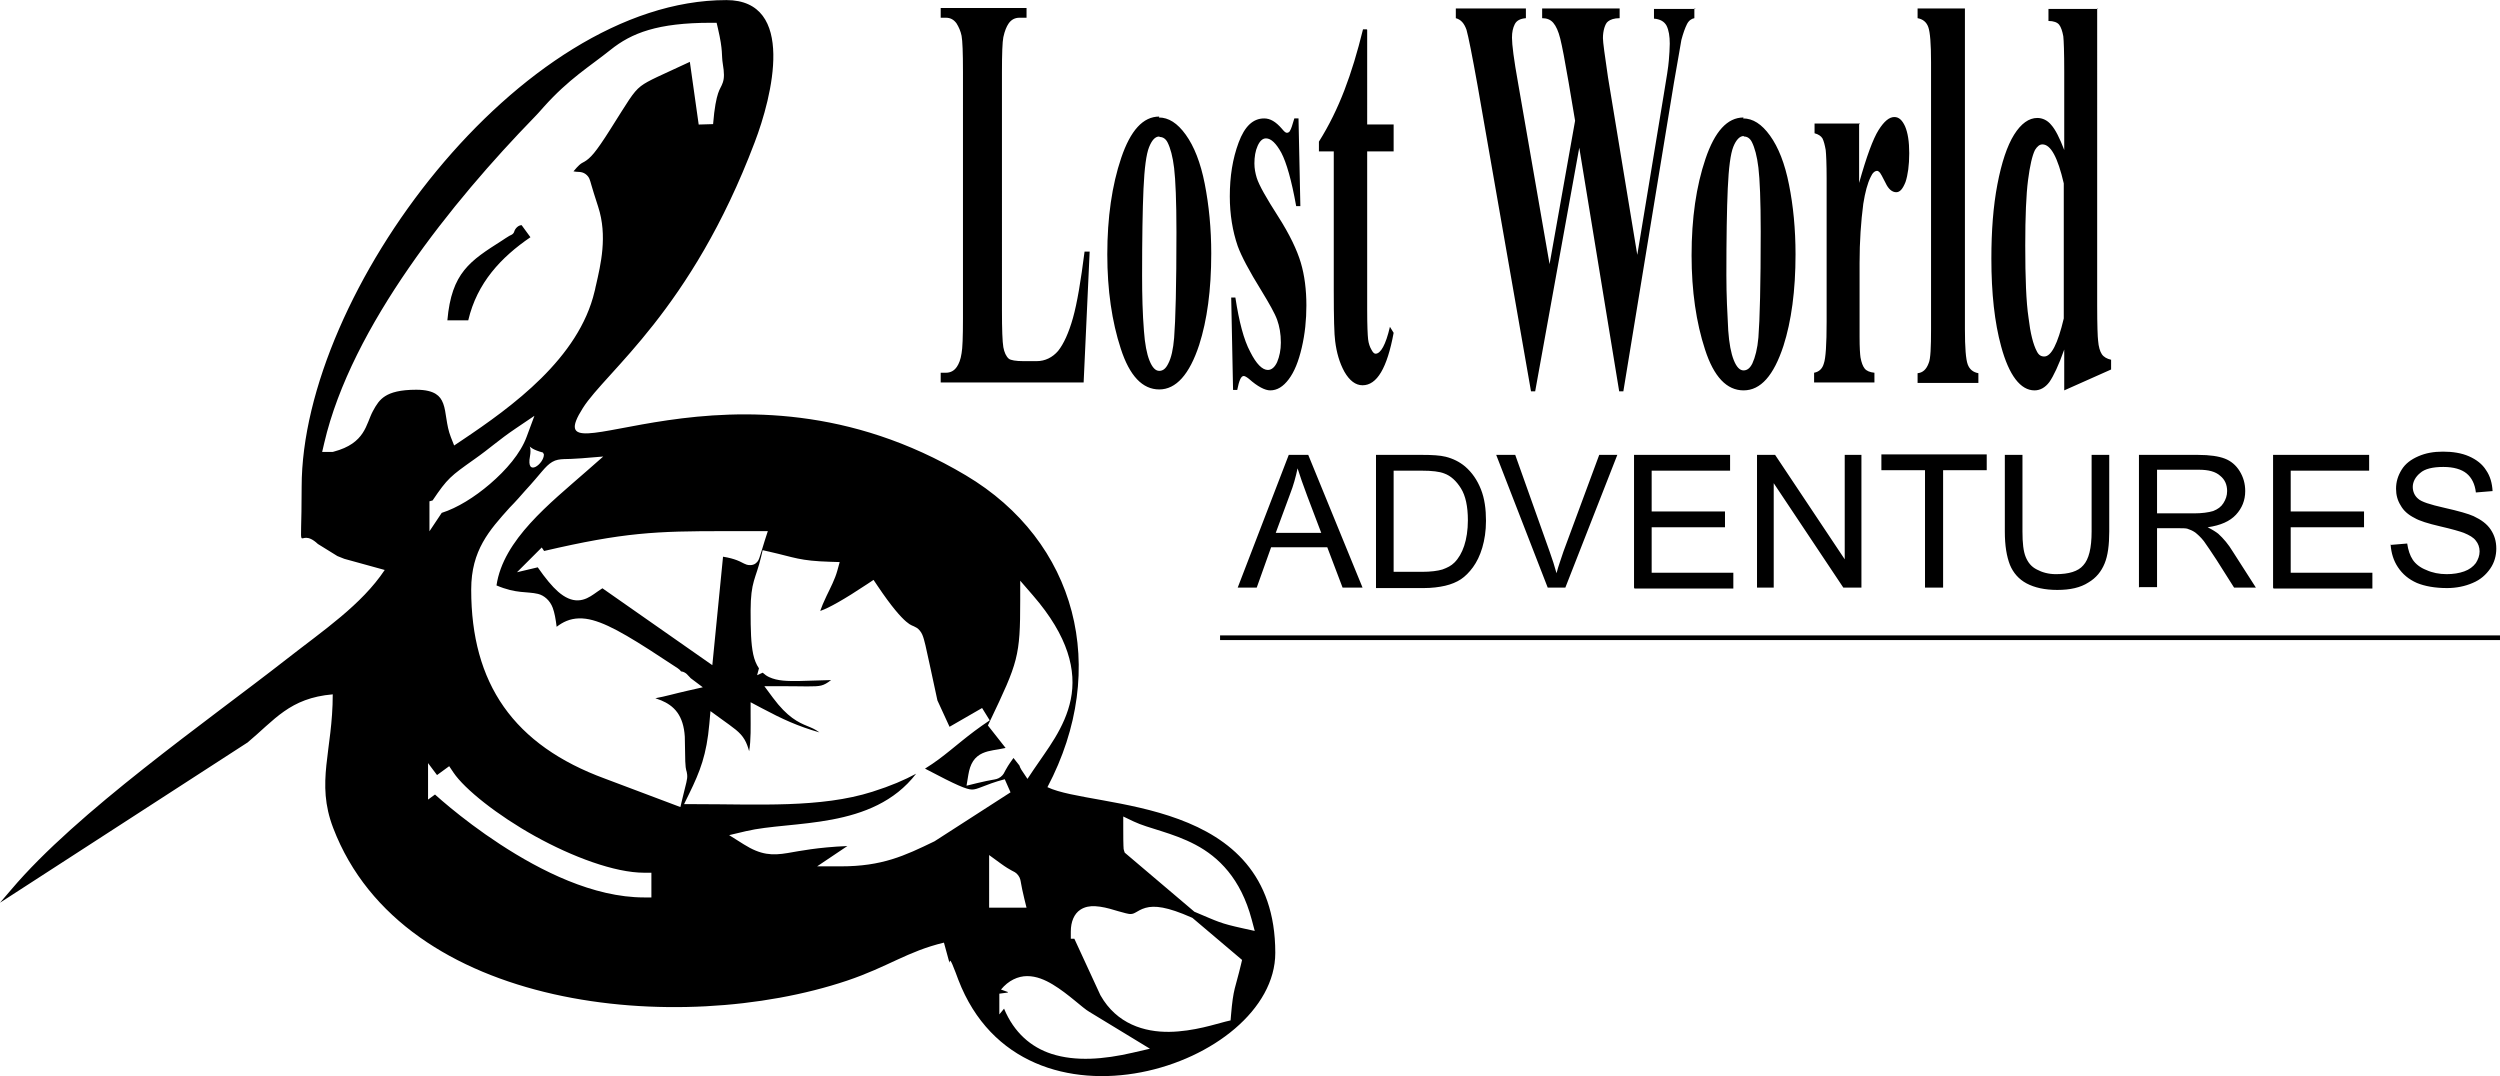 <?xml version="1.0" encoding="UTF-8" standalone="no"?>
<!-- Creator: CorelDRAW X6 -->

<svg
   xmlns:dc="http://purl.org/dc/elements/1.1/"
   xmlns:cc="http://creativecommons.org/ns#"
   xmlns:rdf="http://www.w3.org/1999/02/22-rdf-syntax-ns#"
   xmlns:svg="http://www.w3.org/2000/svg"
   xmlns="http://www.w3.org/2000/svg"
   xmlns:sodipodi="http://sodipodi.sourceforge.net/DTD/sodipodi-0.dtd"
   xmlns:inkscape="http://www.inkscape.org/namespaces/inkscape"
   xml:space="preserve"
   width="5.387in"
   height="2.319in"
   version="1.1"
   style="clip-rule:evenodd;fill-rule:evenodd;image-rendering:optimizeQuality;shape-rendering:geometricPrecision;text-rendering:geometricPrecision"
   viewBox="0 0 5386.983 2318.626"
   id="svg4684"
   sodipodi:docname="Lost World.svg"
   inkscape:version="0.92.0 r15299"><sodipodi:namedview
     pagecolor="#ffffff"
     bordercolor="#666666"
     borderopacity="1"
     objecttolerance="10"
     gridtolerance="10"
     guidetolerance="10"
     inkscape:pageopacity="0"
     inkscape:pageshadow="2"
     inkscape:window-width="1920"
     inkscape:window-height="1137"
     id="namedview4686"
     showgrid="false"
     fit-margin-top="0"
     fit-margin-left="0"
     fit-margin-right="0"
     fit-margin-bottom="0"
     inkscape:zoom="2.7342142"
     inkscape:cx="258.5752"
     inkscape:cy="111.29405"
     inkscape:window-x="1912"
     inkscape:window-y="-8"
     inkscape:window-maximized="1"
     inkscape:current-layer="svg4684" /><defs
     id="defs4598"><style
       type="text/css"
       id="style4596"><![CDATA[
    .str1 {stroke:#373435;stroke-width:10}
    .str0 {stroke:#FEFEFE;stroke-width:31.252}
    .fil2 {fill:none}
    .fil0 {fill:#373435}
    .fil1 {fill:#FEFEFE}
   ]]></style></defs><path
     style="fill:#000000;fill-opacity:1;stroke-width:1"
     d="m 1564.982,0 c -444,0 -914.998,630.991 -914.998,1048.991 0,174 -11.986,79.006 35.014,123.006 l 41.992,26.001 c 4,2 10.994,4.002 14.994,6.002 l 87.016,23.987 c -50,75 -132.002,129.999 -210.002,190.999 -174,136 -453.011,330.006 -595.011,498.006 L 0,1944.987 l 533,-344.991 -1.018,0.997 c 60,-50 92.018,-97.001 185.018,-105.001 0,122 -37.003,189.005 0.997,288.005 151,395 745.995,450 1106.995,329 89,-30 130.005,-63.011 209.005,-82.011 24,90 1.004,0.01 25.004,64.005 2,5 3.981,11.012 5.981,16.012 140,365 683.004,185.996 683.004,-58.004 0,-340 -390.987,-308.995 -490.987,-356.995 135,-256 62.995,-530.017 -176.005,-672.017 -501,-298 -935.992,30.001 -824.992,-144.999 50,-79 232.995,-210.001 369.995,-572.001 38,-99 89.985,-306.987 -61.015,-306.987 z m 462.016,16.988 v 21.016 h 10.986 c 10,0 17.01,3.983 23.01,11.983 5,8 9.007,16.998 11.007,26.998 2,11 2.991,36.003 2.991,78.003 V 685.995 c 0,40 -0.991,64.992 -2.991,74.992 -2,14 -6.01,23.012 -10.01,29.012 -6,9 -14.007,13 -24.007,13 h -10.986 v 20.996 h 308.004 l 12.98,-282.003 h -10.986 c -8,63 -16.004,111.005 -25.004,143.005 -9,32 -20.003,56.004 -32.003,71.004 -12,14 -28,21.993 -46,21.993 h -28.992 c -16,0 -27.006,-2.005 -31.006,-5.005 -6,-5 -10.004,-14.004 -12.004,-25.004 -2,-12 -2.991,-38 -2.991,-79 V 154.989 c 0,-40 0.991,-64.992 2.991,-74.992 3,-14 7.007,-22.992 11.007,-28.992 6,-9 14.007,-13.001 24.007,-13.001 h 14.994 V 16.988 Z m 1109.985,1.018 v 20.996 c 11,3 18.01,10.984 23.01,24.984 4,14 12.007,54.012 24.007,121.012 l 114.99,658 h 8.992 l 95.011,-525.004 85.999,525.004 h 8.992 l 109.009,-664.998 c 10,-56 14.991,-87 15.991,-92 4,-15 8.004,-25.997 12.004,-33.997 4,-8 10.011,-12.001 16.012,-13.001 V 19.003 h -87.016 v 20.996 c 13,1 21.998,5.994 26.998,14.994 5,10 6.999,23.001 6.999,39.001 0,11 -0.994,23.011 -1.994,36.011 -1,14 -4.986,37.995 -10.986,73.995 l -57.007,344.991 -63.009,-381.999 c -7,-48 -10.986,-76.002 -10.986,-85.002 0,-8 0.991,-14.993 2.991,-21.993 2,-6 3.996,-10.997 7.996,-13.997 5,-4 13.004,-6.999 25.004,-6.999 V 18.006 h -166.992 v 20.996 c 10,0 17.987,2.989 23.987,9.989 6,7 11.015,17.997 15.015,33.997 4,16 9.985,47.014 17.985,94.014 l 13.997,82.987 -54.993,309.001 -67.993,-390.991 c -9,-50 -13.001,-82.005 -13.001,-97.005 0,-12 2.002,-20.992 6.002,-28.992 4,-8 11.987,-12.001 23.987,-13.001 V 18.006 Z m 514.018,0.997 h 2.991 l -2.991,-0.997 z m 480.998,-0.997 v 20.996 c 11,2 18.99,8.002 22.99,19.002 4,11 6.002,35.989 6.002,75.989 v 575.012 c 0,39 -1.005,63.998 -5.005,72.998 -5,14 -12.987,20.993 -23.987,21.993 v 20.996 h 131.002 v -20.996 c -11,-2 -19.01,-8.002 -23.01,-19.002 -4,-11 -6.002,-35.989 -6.002,-75.989 V 18.006 h -0.997 z m 386.983,0 v 0.997 h 2.014 z m 0,0.997 h -104.981 v 26.001 c 11,0 18.99,2.996 22.99,7.996 4,5 6.992,14.004 8.992,25.004 1,9 2.014,33.989 2.014,75.989 v 169.006 c -10,-26 -19.015,-43.996 -28.015,-53.996 -8,-10 -18.989,-15.015 -29.989,-15.015 -18,0 -35.008,12.011 -50.008,36.011 -15,24 -26.99,59.995 -35.99,106.995 -9,47 -13.001,99.994 -13.001,159.994 0,75 6.996,138.006 20.996,189.006 17,63 42.001,95.011 72.001,95.011 12,0 23.003,-6.005 32.003,-18.005 9,-13 20.003,-36.007 32.003,-70.007 v 88.013 l 100.993,-45.003 V 775.005 c -9,-2 -15.999,-6.004 -19.999,-12.004 -4,-6 -6.995,-16.012 -7.995,-29.012 -1,-8 -2.014,-32.989 -2.014,-75.989 z M 1531.779,48.91 h 12.37 l 2.828,12.085 c 11.515,49.314 7.279,57.047 10.518,76.416 3.24,19.369 3.283,30.585 0.042,40.12 -3.242,9.535 -6.595,12.576 -10.193,23.397 -3.598,10.821 -7.844,29.835 -10.783,66.325 l -31.047,0.916 -19.043,-135.071 c -61.567,28.869 -89.845,40.1 -105.632,52.368 -17.483,13.586 -27.962,33.604 -65.633,92.875 l -0.021,0.042 c -16.397,25.981 -27.108,41.288 -35.339,51.31 -8.237,10.029 -15.037,15.318 -20.304,18.351 -5.268,3.033 -6.625,3.149 -11.515,7.548 -2.832,2.547 -6.927,6.917 -12.329,13.448 1.898,0.279 4.16,0.717 5.636,0.834 2.707,0.216 4.871,0.192 7.935,0.489 3.063,0.297 8.018,1.195 12.431,4.476 8.826,6.563 9.502,13.528 12.451,23.214 2.949,9.686 7.012,24.026 14.669,46.997 l 0.021,0.042 v 0.042 c 20.683,63.137 5.352,125.462 -4.618,169.332 l -0.163,0.753 -0.244,0.732 c 0.159,-0.476 -0.497,2.118 -0.997,4.618 -0.5,2.5 -0.835,4.885 -1.994,8.362 l 0.387,-1.363 c -33.908,144.108 -176.976,248.047 -286.519,321.411 l -16.113,10.783 -7.121,-18.026 c -10.321,-26.106 -9.45,-53.952 -16.439,-72.286 -3.494,-9.167 -7.918,-15.658 -16.032,-20.772 -8.114,-5.115 -20.946,-9.054 -41.992,-9.054 -34.978,0 -54.581,5.916 -66.935,13.733 -12.354,7.817 -18.972,18.234 -26.55,32.308 -15.156,28.147 -15.804,69.291 -84.676,87.443 l -1.953,0.508 h -22.705 l 4.456,-19.165 C 757.213,702.647 976.227,432.664 1150.779,253.096 l 0.083,-0.062 0.083,-0.083 c 3.079,-3.079 17.285,-18.494 19.857,-21.708 l 0.265,-0.346 0.284,-0.325 c 54.991,-61.374 98.849,-86.978 144.267,-123.393 45.417,-36.415 101.484,-58.268 216.166,-58.268 z m 1405.212,14.079 c -12,49 -24.998,92.002 -39.998,131.002 -15,39 -32.993,76.003 -54.993,111.003 v 20.996 h 31.982 v 300.008 c 0,59 1.012,94.988 3.011,108.988 3,24 8.999,46.02 19.999,66.02 11,19 24.002,28.992 39.002,28.992 31,0 52.996,-36.996 66.996,-112.996 l -7.996,-13 c -9,39 -20.006,58.004 -31.006,58.004 -3,0 -5.992,-3.013 -8.992,-9.013 -3,-5 -5.999,-12.993 -6.999,-21.993 -1,-9 -2.014,-30.012 -2.014,-62.012 v -342.997 h 57.007 v -57.983 h -57.007 V 63.986 l -0.997,-0.997 z M 2497.986,250.997 c -35,0 -61.99,29.989 -81.99,88.989 -20,59 -30.009,129.008 -30.009,208.008 0,77 10.012,145.003 29.012,203.003 19,59 46.987,87.992 82.987,87.992 36,0 64.999,-31.988 85.999,-95.988 17,-53 26.001,-118.001 26.001,-197.001 -2e-4,-54 -4.997,-104.004 -13.998,-150.004 -9,-46 -22.995,-80.998 -40.995,-105.998 -18,-25 -37.004,-37.008 -58.004,-37.008 z m 1584.005,0.997 c -11,0 -21.997,8.995 -33.997,27.995 -12,19 -25.992,57.014 -41.992,114.014 V 268.006 l 1.994,-2.014 h -98.002 v 20.996 c 8,2 14.008,6.007 17.008,11.007 3,6 4.999,14.004 6.999,25.004 1,9 1.994,29.991 1.994,61.991 v 308.004 c 0,49 -2.002,79.006 -6.002,90.006 -3,11 -9.996,17.999 -20.996,19.999 v 20.996 h 130.005 V 802.999 c -10,-1 -17.017,-4.013 -21.017,-9.013 -4,-5 -6.992,-12.987 -8.992,-23.987 -1,-7 -1.994,-21.006 -1.994,-44.006 V 692.994 566 c 0,-46 2.995,-89.014 7.995,-127.014 4,-25 8.991,-43.983 15.991,-57.983 4,-9 8.997,-13 13.997,-13 2,0 4.002,1.988 6.002,3.988 1,1 5.004,8.013 12.004,22.013 6,13 14.01,19.999 23.01,19.999 8,0 13.999,-7.013 19.999,-22.013 5,-15 7.996,-35.991 7.996,-61.991 0,-25 -2.993,-44.004 -8.992,-58.004 -6,-13 -13.01,-19.999 -23.01,-19.999 z m -324.992,0.997 c -35,0 -62.011,30.01 -82.011,89.01 -20,59 -29.989,127.987 -29.989,207.988 0,77 9.992,145.003 28.992,203.003 19,59 47.008,88.013 83.008,88.013 37,0 64.999,-32.008 85.999,-96.008 17,-53 26.001,-119.001 26.001,-197.001 0,-55 -4.997,-105.004 -13.997,-150.004 -9,-46 -23.016,-80.998 -41.016,-105.998 -18,-25 -36.983,-36.987 -57.983,-36.987 z m -959.005,0.997 v 1.017 h -8.992 c -4,14 -7.013,22.981 -9.013,25.981 -1,3 -3.999,5.005 -6.999,5.005 -3,0 -6.007,-2.993 -11.007,-8.992 -13,-15 -24.984,-21.993 -37.984,-21.993 -24,0 -42.013,16.982 -55.013,51.982 -13,35 -19.002,73.007 -19.002,116.008 0,39 6.008,74.995 17.009,106.995 8,22 25.005,54.008 51.005,96.008 17,28 28.997,48.988 33.996,62.988 5,14 7.996,30.011 7.996,49.011 0,16 -2.996,29.992 -7.996,41.992 -5,11 -11.999,17.008 -19.999,17.008 -12,0 -25.005,-13.001 -38.005,-39.001 -14,-26 -24.003,-65.004 -32.003,-117.004 h -8.992 l 3.988,198.995 h 9.013 c 4,-20 7.997,-29.989 13.997,-29.989 2,0 6.007,2.002 11.007,6.002 19,17 35,25.004 46,25.004 15,0 27.998,-8.007 39.998,-24.007 12,-16 20.995,-37.993 27.995,-67.993 7,-30 9.989,-60.003 9.989,-91.003 0,-34 -3.983,-65 -11.983,-92 -8,-27 -24.011,-60.996 -49.011,-99.996 -25,-39 -41,-67.008 -46,-83.008 -3,-10 -5.005,-20.006 -5.005,-31.006 0,-14 2.019,-27.005 7.019,-38.005 5,-11 10.985,-15.991 17.985,-15.991 11,0 22,11.006 33,31.006 11,21 22.003,58.99 32.003,114.99 h 9.013 z m 959.005,39.001 0.997,0.997 c 7,0 12.988,4.004 16.988,12.004 6,12 11.018,30.013 14.018,55.013 3,25 4.985,71.001 4.985,138.001 0,114 -1.985,189.987 -4.985,227.987 -2,24 -7,43.01 -13,56.01 -5,10 -11.002,14.994 -19.002,14.994 -8,0 -15.017,-6.993 -21.017,-21.993 -6,-15 -9.983,-36.006 -11.983,-64.006 -2,-37 -4.008,-75.998 -4.008,-118.998 0,-80 0.991,-142.012 2.991,-187.012 2,-45 6.003,-74.986 12.004,-89.986 6,-15 14.013,-23.01 22.013,-23.01 z m -1259.013,0.997 0.997,1.018 c 7,0 13.008,3.983 17.009,11.983 6,12 10.997,30.013 13.997,55.013 3,25 5.005,71 5.005,138 0,115 -2.005,190.987 -5.005,227.987 -2,24 -6,43.01 -13.001,56.01 -5,10 -11.002,14.994 -19.002,14.994 -8,0 -14.996,-6.993 -20.996,-21.993 -6,-15 -10.004,-36.006 -12.004,-64.006 -3,-37 -3.988,-76.998 -3.988,-118.998 0,-80 0.991,-141.991 2.991,-186.991 2,-45 6.004,-75.007 12.004,-90.007 6,-15 12.993,-23.01 21.993,-23.01 z m 1903.015,17.008 c 18,0 33,28.005 46,84.005 v 290.995 c -13,55 -27.012,82.011 -42.013,82.011 -7,0 -11.991,-3.007 -15.991,-11.007 -8,-15 -14.005,-38.998 -18.005,-72.998 -5,-33 -6.999,-85.009 -6.999,-155.009 0,-63 2.002,-109.991 6.002,-140.991 4,-31 8.994,-53.002 14.994,-65.002 5,-8 10.011,-12.004 16.012,-12.004 z M 1123.983,484.986 c -7,0 -13.991,7.018 -15.991,14.018 -2,7 -10.003,7.989 -12.004,9.989 -3,2 -9.997,6.013 -13.997,9.013 -69.001,44 -109.001,68.997 -118.001,171.997 h 45.003 c 19,-81 70.993,-136.016 133.993,-179.016 z m 27.588,410.807 -16.927,45.634 c -13.155,35.461 -43.65,71.054 -78.98,101.318 -33.117,28.368 -70.215,51.523 -103.861,62.195 l -26.428,39.673 v -52.612 -11.983 l 6.755,-1.811 c 32.204,-47.886 39.186,-52.645 88.806,-87.952 l 0.042,-0.021 0.042,-0.021 c 36.266,-25.484 52.399,-41.597 90.23,-67.159 z m -10.213,65.959 c 0.625,0.75 6.126,7.245 28.626,13.245 l 1.994,3.967 c 0.661,20.035 -38.847,50.29 -29.989,4.028 3,-17 -1.256,-21.99 -0.63,-21.24 z m 4122.64,11.251 c -20,0 -36.999,2.989 -52.999,9.989 -16,7 -28.011,16.012 -36.011,29.012 -8,13 -12.004,25.995 -12.004,40.995 0,13 3.01,24.99 10.01,35.99 6,11 15.989,19.998 29.989,26.998 10,6 29.013,12.005 55.013,18.005 26,6 43.005,10.997 51.005,13.997 12,5 21.001,10.009 26.001,17.009 5,6 7.996,13.99 7.996,22.99 0,9 -2.996,17.004 -7.996,25.004 -6,8 -14.004,14.005 -25.004,18.005 -11,4 -24.005,6.002 -38.005,6.002 -16,0 -31.006,-3.013 -44.006,-9.013 -13,-5 -22.992,-12.993 -28.992,-21.993 -6,-9 -10.004,-20.993 -12.004,-34.993 l -35.665,2.97 c 1.355,17.78 6.201,33.838 15.666,48.035 10,15 22.995,25.997 40.995,33.996 17,7 39.002,10.986 65.002,10.986 20,0 38.993,-3.986 54.993,-10.986 17,-7 29.005,-18.006 38.005,-31.006 9,-13 13,-28.009 13,-43.009 0,-16 -4.004,-28.995 -12.004,-40.995 -8,-12 -19.987,-20.992 -36.987,-28.992 -11,-5 -32.009,-11.005 -63.009,-18.005 -31,-7 -49.986,-12.999 -56.986,-19.999 -7,-6 -11.007,-15.004 -11.007,-25.004 0,-11 5.991,-21.989 15.991,-29.989 10,-9 27.008,-13.001 50.008,-13.001 22,0 38.988,4.997 49.988,13.998 11,9 18.02,22.995 20.02,40.995 l 35.99,-2.991 c -1,-17 -4.997,-32.003 -13.997,-45.003 -8,-13 -21.008,-23.009 -37.008,-30.009 -16,-7 -34.989,-9.989 -55.989,-9.989 z m -112.671,200.968 c -0.073,-1.005 -0.272,-1.953 -0.325,-2.97 v 2.991 z M 4053.996,979.004 v 33.997 h 93.994 v 252.991 h 0.997 38.005 v -252.991 h 93.994 v -33.997 z m -1276.998,0.997 -110.006,285.99 h 0.997 39.998 l 31.006,-86.995 h 120.992 l 33,86.995 h 43.01 L 2818.99,980.001 Z m 187.988,0 v 285.99 0.997 h 103.007 c 17,0 33,-1.984 46,-4.984 13,-3 24.997,-8.018 33.997,-14.018 9,-6 18.001,-14.981 26.001,-25.981 8,-11 14.999,-25.012 19.999,-42.013 5,-17 7.996,-36.004 7.996,-58.004 0,-25 -2.986,-47.993 -10.986,-67.993 -8,-20 -19.017,-35.991 -34.017,-48.991 -12,-10 -25.992,-17.016 -41.992,-21.016 -12,-3 -29.005,-3.988 -51.005,-3.988 z m 259.013,0 111.003,285.99 h 37.984 l 112,-285.99 h -39.002 l -76.986,207.988 c -5,16 -11.015,30.997 -15.015,46.997 -4,-15 -8.994,-29.997 -14.994,-46.997 l -73.995,-207.988 z m 296.997,0 v 285.99 l 0.997,2.014 h 212.992 v -34.017 h -175.985 v -98.002 h 158 v -33.997 h -158 v -87.992 h 168.986 v -33.997 z m 264.994,0 v 285.99 h 36.011 v -224.996 l 149.984,224.996 h 39.002 V 980.001 h -35.99 V 1204.997 L 3824.992,980.001 Z m 533.997,0 v 164.998 c 0,31 4.007,54.001 11.007,72.001 7,17 18.99,30.998 35.99,39.998 17,9 38.999,13.997 65.999,13.997 28,0 50.017,-4.991 67.016,-15.991 17,-10 27.994,-24.016 34.994,-41.016 7,-17 9.989,-39.99 9.989,-68.99 V 980.001 h -37.984 v 164.998 c 0,36 -6.005,59.998 -18.005,72.998 -11,13 -31.001,19.002 -59.001,19.002 -16,0 -29.995,-4.01 -40.995,-10.01 -12,-6 -19.007,-14.998 -24.007,-26.998 -5,-12 -6.999,-29.993 -6.999,-54.993 V 980.001 Z m 289.002,0 v 285.99 l 0.997,-0.997 h 38.004 v -126.994 h 44.006 c 10,0 16.996,0 20.996,0.997 6,2 11.008,3.996 17.009,7.996 5,4 11.982,10.002 18.982,19.002 7,10 16.018,22.998 27.018,39.998 l 37.984,59.998 h 46.997 l -49.988,-78.003 c -9,-15 -20.006,-27.984 -31.006,-37.984 -5,-4 -12.99,-9.018 -22.99,-14.018 28,-4 47.995,-12.998 60.994,-26.998 13,-14 19.999,-30.985 19.999,-50.985 0,-16 -4.004,-30.009 -12.004,-43.009 -8,-13 -19.003,-21.998 -32.003,-26.998 -13,-5 -32.004,-7.996 -58.004,-7.996 z m 289.002,0 v 285.99 l 0.997,2.014 h 213.013 v -34.017 h -176.005 v -98.002 h 158 v -33.997 h -158 v -87.992 h 169.006 v -33.997 z m -3598.165,3.54 -35.522,31.189 c -79.792,70.061 -180.032,148.193 -194.458,246.562 43.033,18.331 65.47,12.545 89.396,18.25 12.887,3.072 25.8,13.871 31.738,29.887 3.872,10.443 6.373,23.724 8.463,40.995 6.751,-5.119 13.729,-9.45 21.342,-12.573 16.721,-6.86 35.644,-7.313 56.315,-1.689 41.342,11.249 93.358,44.199 183.512,103.8 l 0.021,0.021 0.021,0.021 c 4.084,2.723 4.64,4.013 6.002,5.534 0.358,0.401 0.576,0.655 0.916,1.038 3.027,0.222 5.348,1.195 6.897,1.994 4.521,2.331 5.92,4.27 7.589,6.022 3.338,3.504 7.144,7.275 5.31,5.9 l 27.039,20.284 -32.959,7.467 c -29.176,6.606 -47.123,12.137 -69.275,16.134 4.242,1.431 8.486,2.931 12.716,4.7 12.607,5.271 25.26,13.101 34.566,25.981 9.306,12.879 14.758,29.948 16.134,51.961 l 0.021,0.346 0.997,53.039 c 0.953,22.742 3.151,18.094 4.089,28.727 0.94,10.645 -2.016,16.526 -10.498,52.45 l -4.089,17.314 -162.496,-61.218 c -97.647,-35.787 -170.238,-86.867 -218.018,-154.805 -47.78,-67.939 -70.231,-152.048 -70.231,-251.872 v -0.997 c 0,-84.558 39.148,-127.608 83.008,-176.453 l 0.284,-0.305 0.285,-0.284 c 10.33,-10.33 26.703,-28.743 31.047,-33.956 l 0.265,-0.325 0.265,-0.284 c 36.103,-39.071 43.531,-53.584 59.408,-63.151 7.938,-4.783 16.646,-5.805 25.472,-6.124 8.826,-0.319 19.635,-0.235 37.313,-1.689 z m 1496.175,25.452 c 5,16 11.996,35.998 20.996,59.998 l 29.989,79 h -98.002 l 31.006,-84.005 c 7,-18 12.012,-35.993 16.012,-54.993 z m 1851.99,3.011 h 90.007 c 21,0 36,4 46,13 10,8 14.994,19 14.994,33 0,10 -2.996,18.001 -7.996,26.001 -5,8 -12.013,12.988 -22.013,16.988 -10,3 -23.995,5.005 -40.995,5.005 H 4647.99 Z m -1644.999,1.994 h 59.998 c 23,0 39.011,2.002 49.011,6.002 14,5 25.99,16.003 35.99,32.003 10,16 14.994,38.99 14.994,68.99 0,21 -2.996,40.013 -7.996,55.013 -5,15 -11.996,26.991 -20.996,35.99 -7,7 -15.001,10.994 -26.001,14.994 -10,3 -25.006,5.005 -44.006,5.005 h -60.995 z m -1441.162,130.31 c 21.783,0.01 45.317,0.062 71.167,0.062 h 21.484 l -6.633,20.447 c -5.875,18.114 -8.333,28.413 -11.291,36.397 -1.479,3.992 -2.627,8.412 -8.708,12.919 -6.081,4.507 -15.111,3.749 -19.084,2.34 -7.944,-2.819 -11.504,-5.925 -20.976,-9.521 -7.015,-2.664 -16.539,-5.492 -29.805,-7.548 l -23.071,233.704 -236.816,-165.67 c -6.013,3.757 -11.953,8.164 -18.372,12.573 -9.149,6.284 -20.002,12.99 -34.078,13.468 -14.075,0.479 -28.574,-5.994 -43.172,-18.819 -12.88,-11.315 -26.971,-28.305 -43.742,-52.368 l -44.739,10.6 39.958,-39.937 13.407,-13.428 5.086,7.548 c 172.157,-40.117 240.574,-42.812 389.384,-42.765 z m 81.563,41.036 15.055,3.418 c 53.922,12.209 64.167,19.641 131.002,21.607 l 19.898,0.59 -5.29,19.185 c -4.749,17.216 -14.439,35.99 -22.949,53.569 -6.029,12.452 -11.088,24.692 -13.713,32.43 0.674,-0.197 1.179,-0.284 1.933,-0.549 16.276,-5.72 48.659,-23.372 99.996,-57.597 l 12.96,-8.647 8.687,12.94 c 30.569,45.607 49.913,66.933 61.483,76.864 11.57,9.931 13.107,7.555 22.664,13.367 4.779,2.906 9.516,8.686 12.105,14.628 2.59,5.942 4.443,12.804 6.938,23.275 4.937,20.719 12.07,55.983 25.757,118.612 l 26.123,56.864 70.15,-40.446 16.439,26.571 c -47.953,31.805 -75.553,58.499 -109.578,83.761 -9.318,6.918 -19.172,13.648 -29.867,20.243 l 4.089,2.157 c 63.4,33.447 85.719,42.928 97.209,42.928 5.745,0 11.25,-1.811 22.034,-6.002 10.784,-4.19 25.887,-10.241 48.482,-16.215 l 12.451,28.239 -163.798,105.509 -0.854,0.407 c -64.037,31.018 -112.262,53.569 -200.806,53.569 h -51.29 l 65.206,-43.783 c -65.314,2.878 -101.615,10.547 -128.581,15.076 -33.57,5.638 -57.828,4.465 -94.645,-18.677 l -31.576,-19.857 36.296,-8.586 c 98.78,-23.367 272.877,-1.9 366.659,-123.779 -24.84,13.449 -54.715,26.344 -94.36,38.879 -111.232,35.338 -245.338,26.733 -380.717,26.733 h -25.045 l 11.027,-22.502 c 23.691,-48.368 37.611,-84.243 43.457,-150.492 l 2.441,-27.506 22.319,16.235 c 27.304,19.858 41.534,28.607 51.31,45.39 4.234,7.269 7.045,15.264 9.704,24.841 4.184,-25.432 3.174,-52.895 3.174,-79.59 v -26.021 l 22.97,12.227 c 46.528,24.765 78.87,39.394 125.285,52.775 -9.3,-7.07 -17.281,-10.079 -26.591,-13.916 -18.444,-7.602 -42.308,-18.543 -73.588,-60.771 l -18.473,-24.923 h 31.026 c 54.978,0 78.469,1.842 91.451,-1.404 6.772,-1.693 12.811,-5.121 21.362,-11.739 -25.807,0.646 -47.899,1.608 -66.406,1.933 -28.104,0.494 -49.229,0.062 -67.281,-8.382 -5.137,-2.402 -9.666,-5.64 -13.713,-9.46 l -12.044,5.412 3.967,-14.791 c -5.802,-8.435 -9.915,-18.708 -12.37,-30.314 -4.802,-22.706 -5.585,-52.209 -5.595,-93.628 v -0.997 h 0.021 c 0.062,-30.664 2.76,-48.211 7.06,-63.395 4.351,-15.366 9.565,-27.184 15.34,-51.249 z m 554.972,65.776 27.425,31.637 c 76.983,88.787 94.009,162.481 81.523,224.101 -12.487,61.62 -51.951,109.257 -80.322,151.815 l -13.001,19.491 -13.001,-19.491 c -2.556,-3.834 -3.401,-6.74 -4.089,-8.667 -0.136,-0.382 -0.144,-0.412 -0.244,-0.692 l -12.777,-16.215 -2.258,3.113 c -8.35,11.453 -12.329,18.405 -14.994,23.295 -2.665,4.891 -4.053,9.553 -10.396,14.404 -6.344,4.851 -11.75,5.194 -18.433,6.429 -6.682,1.235 -16.213,2.934 -32.064,6.836 l -23.051,5.676 3.886,-23.417 c 1.968,-11.809 5.056,-21.438 10.254,-29.439 5.197,-8.001 12.711,-13.768 20.345,-17.151 15.268,-6.766 30.16,-6.877 48.319,-11.068 l 1.363,-0.305 -32.125,-40.812 -6.022,-7.63 4.191,-8.748 c 60.927,-127.846 65.471,-139.804 65.471,-261.291 z m 430.623,117.879 v 9.989 h 2757.996 v -9.989 z m -1706.624,275.126 19.348,25.797 26.204,-19.145 9.054,13.509 c 24.146,36 95.216,92.54 175.863,137.288 80.646,44.749 172.029,78.796 235.168,78.796 h 15.625 v 53.243 h -15.625 c -109.584,0 -223.076,-57.493 -310.425,-114.543 -43.674,-28.524 -80.745,-57.097 -107.178,-78.857 -13.216,-10.88 -23.774,-20.043 -31.169,-26.672 -0.797,-0.715 -1.148,-1.075 -1.872,-1.729 l -14.994,10.966 v -31.779 z m 1498.006,115.072 22.38,10.701 c 32.042,15.344 83.455,23.79 133.301,50.171 49.846,26.381 97.566,72.779 121.033,160.909 l 6.612,24.801 -25.065,-5.514 c -50.388,-11.085 -53.008,-14.008 -102.681,-34.871 l -2.218,-0.916 -150.187,-127.401 -1.383,-4.13 c -1.36,-4.081 -0.95,-4.43 -1.078,-5.941 -0.128,-1.511 -0.208,-3.128 -0.284,-4.964 -0.152,-3.671 -0.242,-8.135 -0.305,-12.838 -0.127,-9.406 -0.122,-19.707 -0.122,-25.208 z m -289.002,83.069 24.821,18.107 c 11.452,8.35 18.425,12.329 23.315,14.994 4.891,2.665 9.553,4.053 14.404,10.396 4.851,6.344 5.174,11.75 6.409,18.433 1.235,6.682 2.954,16.213 6.856,32.064 l 4.761,19.369 h -64.941 -15.625 z m 228.312,110.209 c 3.599,0.163 7.175,0.557 10.661,1.058 13.945,2.002 27.6,6.259 39.408,9.806 11.808,3.547 22.488,6.022 25.248,6.022 5.513,0 7.68,-1.009 12.227,-3.479 4.546,-2.469 11.175,-6.992 20.996,-9.786 19.642,-5.588 46.728,-2.487 99.08,20.61 l 2.075,0.916 107.015,90.637 -2.197,9.318 c -12.211,51.898 -16.697,50.566 -21.627,109.721 l -0.936,11.271 -11.027,2.625 c -18.804,4.477 -68.199,21.389 -121.175,22.054 -52.976,0.666 -112.993,-16.69 -148.031,-78.552 l -0.325,-0.57 -56.071,-121.501 h -7.63 v -15.625 c 0,-21.002 7.083,-38.044 20.427,-46.855 10.008,-6.608 21.084,-8.156 31.881,-7.67 z m -146.24,150.655 c 19.924,0.021 38.29,7.991 55.094,18.087 33.609,20.192 64.369,50.83 79.142,59.163 l 0.224,0.122 129.984,79.081 -37.374,8.646 c -61.969,14.34 -122.717,19.29 -174.581,2.502 -44.282,-14.333 -81.007,-45.946 -102.376,-97.473 l -10.193,12.39 v -44.657 l 17.761,-2.36 c 0.333,-0.377 0.662,-0.753 0.997,-1.119 l -15.198,-5.432 c 16.058,-19.561 36.595,-28.971 56.519,-28.951 z"
     id="path4639"
     inkscape:connector-curvature="0" /></svg>